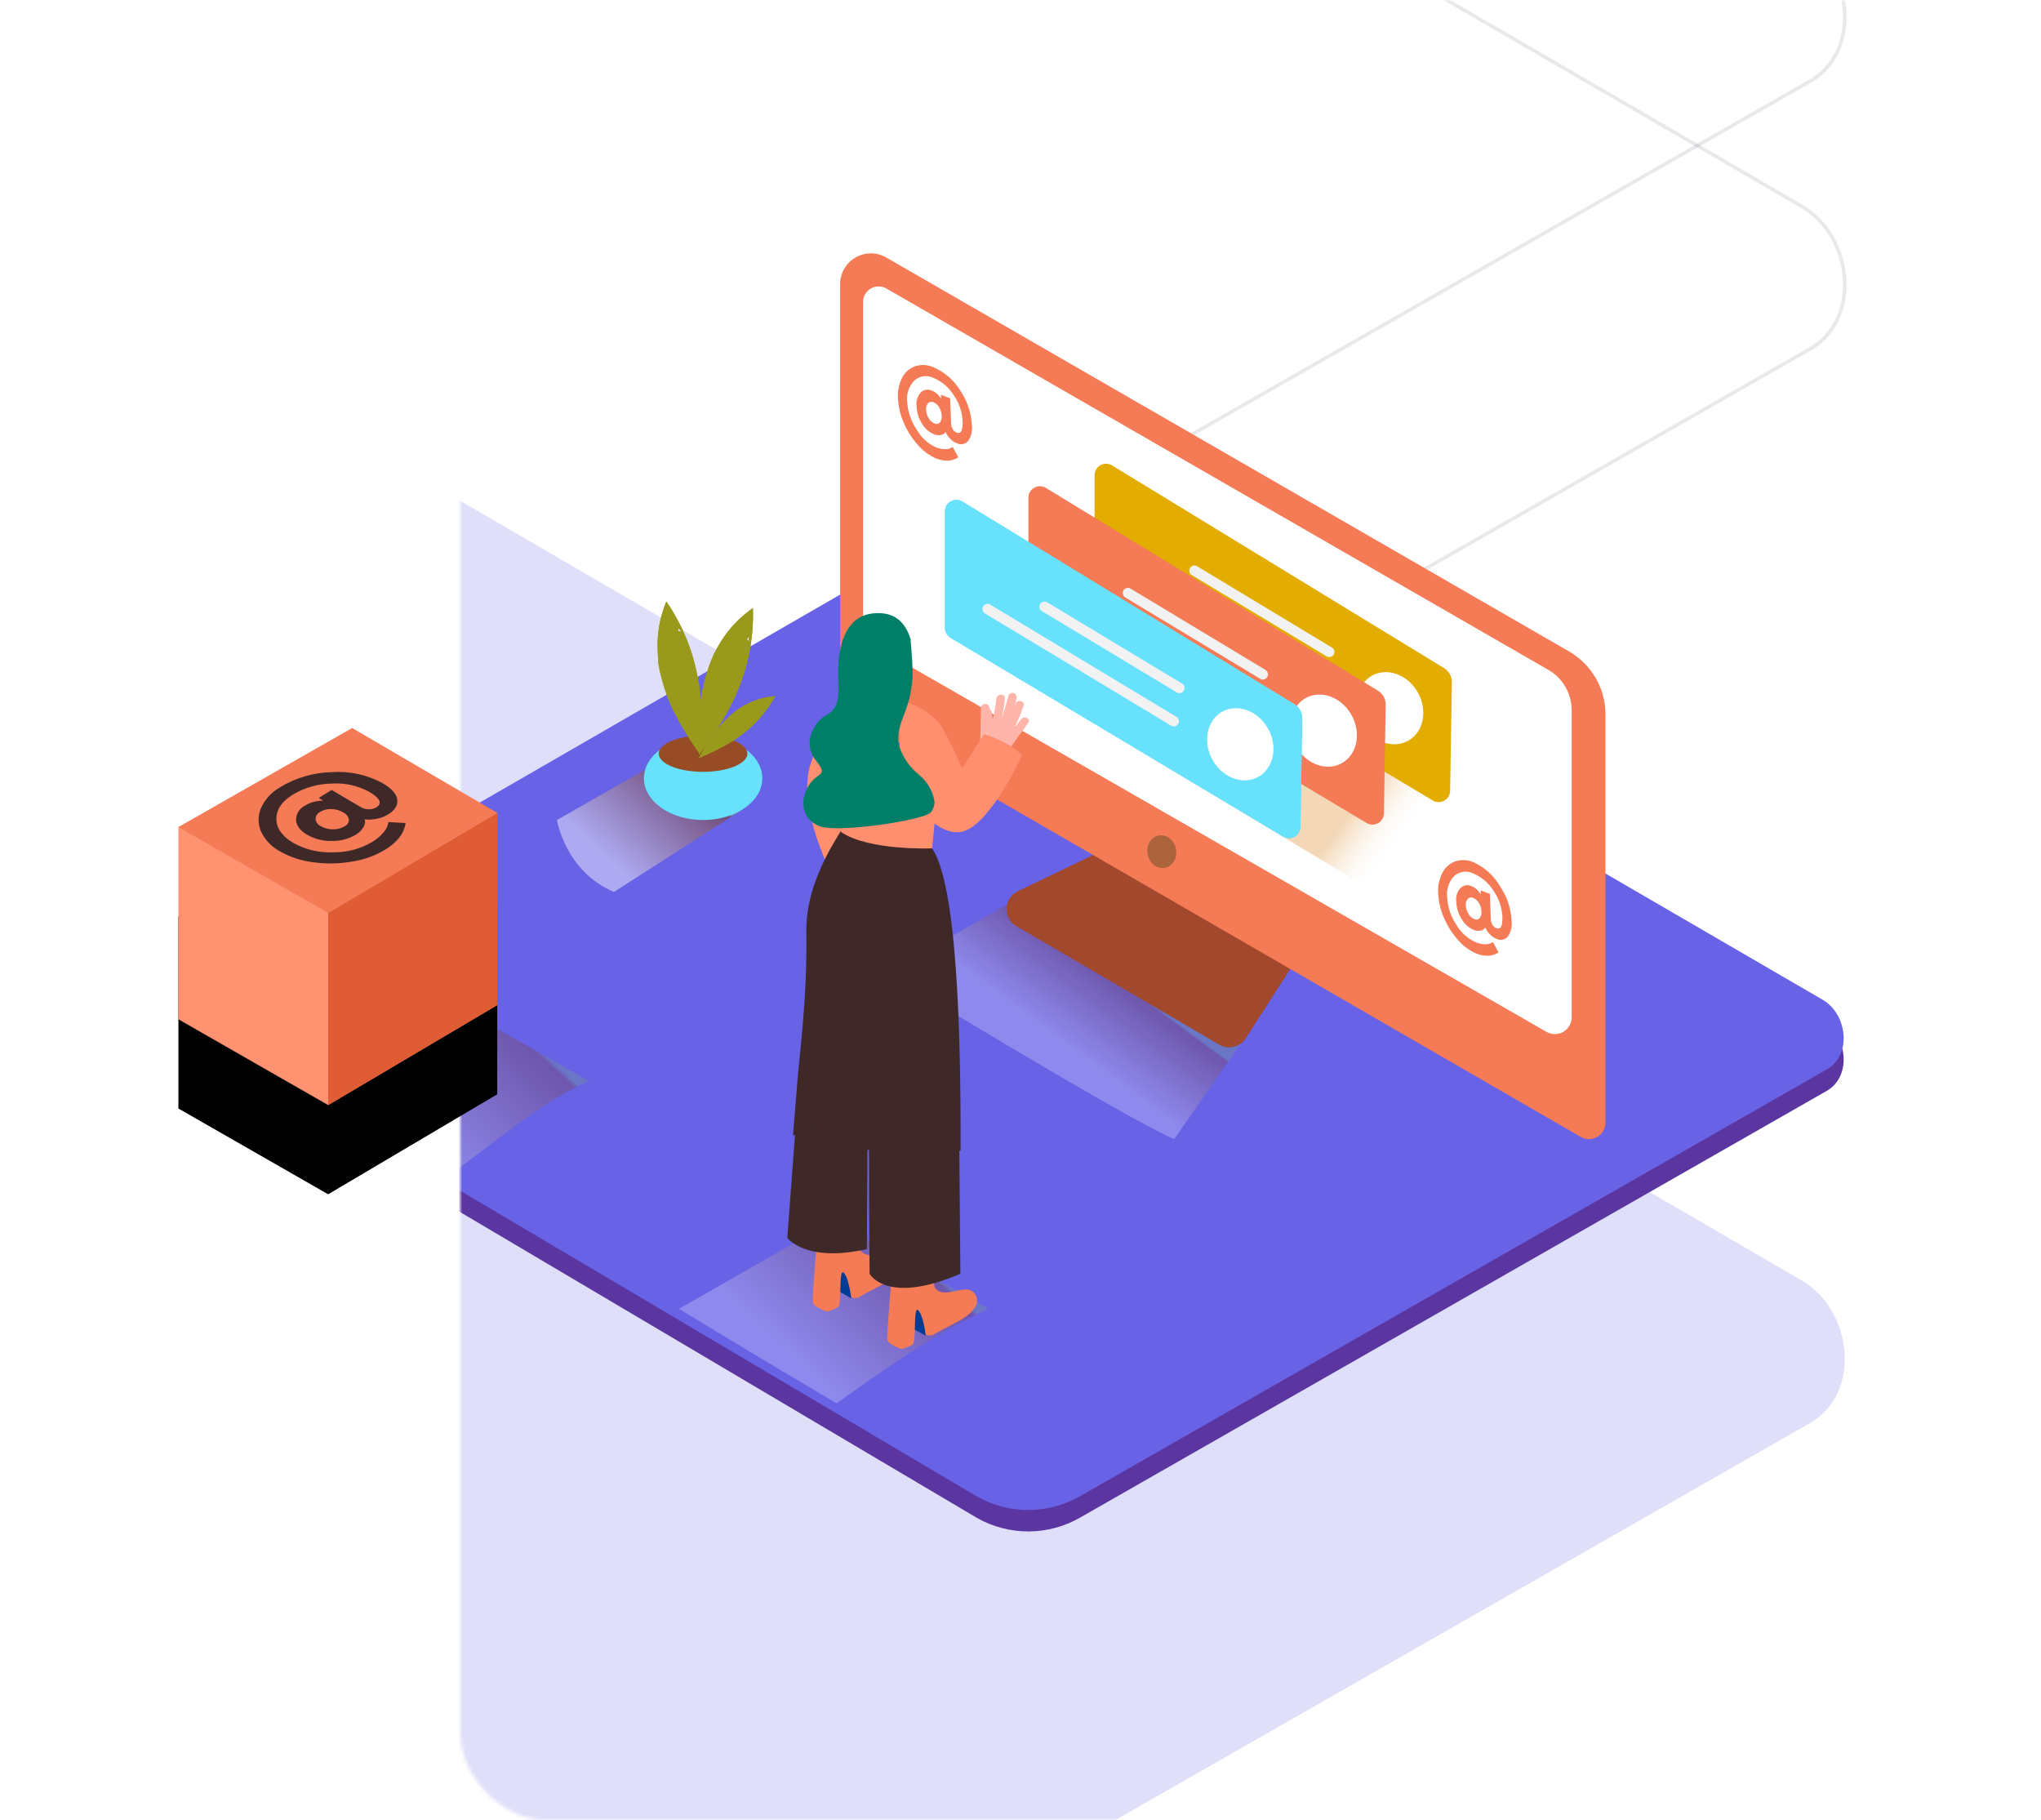 <svg width="572" height="510" viewBox="0 0 572 510" fill="none" xmlns="http://www.w3.org/2000/svg">
<mask id="mask0" mask-type="alpha" maskUnits="userSpaceOnUse" x="129" y="0" width="443" height="510">
<rect x="129" width="443" height="510" rx="24" fill="#C4C4C4"/>
</mask>
<g mask="url(#mask0)">
<path opacity="0.2" d="M20.755 643.353L-428.256 377.73C-442.551 369.683 -454.804 356.5 -440.876 347.852L9.734 87.89C16.488 83.696 26.752 80.944 33.637 84.954L504.902 358.781C519.198 367.089 521.763 390.231 507.521 398.618L79.925 642.933C70.951 648.145 60.773 650.925 50.396 650.999C40.019 651.073 29.802 648.437 20.755 643.353Z" fill="#6862E6"/>
<path opacity="0.099" d="M20.755 267.353L-428.256 1.73C-442.551 -6.317 -454.804 -19.5 -440.876 -28.148L9.734 -288.11C16.488 -292.304 26.752 -295.056 33.637 -291.046L504.902 -17.219C519.198 -8.911 521.763 14.231 507.521 22.618L79.925 266.933C70.951 272.145 60.773 274.925 50.396 274.999C40.019 275.073 29.802 272.437 20.755 267.353V267.353Z" stroke="#1E1F36"/>
<path opacity="0.099" d="M20.755 342.353L-428.256 76.73C-442.551 68.683 -454.804 55.5 -440.876 46.852L9.734 -213.11C16.488 -217.304 26.752 -220.056 33.637 -216.046L504.902 57.781C519.198 66.089 521.763 89.231 507.521 97.618L79.925 341.933C70.951 347.145 60.773 349.925 50.396 349.999C40.019 350.073 29.802 347.437 20.755 342.353V342.353Z" stroke="#1E1F36"/>
<path d="M273.877 425.392L54.172 295.4C47.177 291.462 41.182 285.01 47.997 280.778L268.484 153.556C271.789 151.504 276.811 150.157 280.18 152.119L510.775 286.126C517.769 290.192 519.025 301.518 512.055 305.622L302.831 425.187C298.44 427.737 293.459 429.098 288.381 429.134C283.304 429.17 278.304 427.88 273.878 425.392H273.877Z" fill="#5B36A0"/>
<path d="M273.877 419.392L54.172 289.4C47.177 285.462 41.182 279.01 47.997 274.778L268.484 147.556C271.789 145.504 276.811 144.157 280.18 146.119L510.775 280.126C517.769 284.192 519.025 295.518 512.055 299.622L302.831 419.187C298.44 421.737 293.459 423.098 288.381 423.134C283.304 423.17 278.304 421.88 273.878 419.392H273.877Z" fill="#6862E6"/>
<path style="mix-blend-mode:multiply" opacity="0.25" d="M291.992 247.882L248.639 272.649C248.639 272.649 315.422 313.449 329.078 319.195L354.046 283.282" fill="url(#paint0_linear)"/>
<path style="mix-blend-mode:multiply" opacity="0.25" d="M277.016 366.702L233.651 341.987L190.287 366.754C190.287 366.754 212.872 380.554 234.458 393.227C248.166 383.517 261.886 373.706 277.016 366.702Z" fill="url(#paint1_linear)"/>
<path style="mix-blend-mode:multiply" opacity="0.46" d="M183.587 214.072L156.082 229.784C156.082 229.784 158.413 244.188 172.07 249.934L208.08 226.847" fill="url(#paint2_linear)"/>
<path d="M197.051 229.784C206.213 229.784 213.641 224.547 213.641 218.087C213.641 211.627 206.213 206.39 197.051 206.39C187.888 206.39 180.461 211.627 180.461 218.087C180.461 224.547 187.888 229.784 197.051 229.784Z" fill="#68E1FD"/>
<path d="M197.038 216.278C203.9 216.278 209.464 213.998 209.464 211.186C209.464 208.373 203.9 206.094 197.038 206.094C190.175 206.094 184.612 208.373 184.612 211.186C184.612 213.998 190.175 216.278 197.038 216.278Z" fill="#974C26"/>
<path d="M196.589 202.695C196.589 200.399 196.513 198.104 196.333 195.808C196.282 195.209 196.227 194.615 196.167 194.025L196.039 192.858C196.039 192.511 195.859 191.575 195.859 191.665C195.782 191.195 195.701 190.729 195.616 190.267C194.261 182.474 191.237 175.066 186.751 168.552C185.063 172.574 184.221 176.9 184.278 181.262C184.278 182.546 184.381 183.828 184.483 185.034V185.791C184.586 186.406 184.701 187.073 184.829 187.637C185.317 189.976 185.972 192.278 186.789 194.525C187.523 196.593 188.418 198.6 189.467 200.528C190.597 202.697 191.824 204.816 193.143 206.877C194.094 208.381 195.09 209.856 196.128 211.302C196.436 208.442 196.577 205.568 196.589 202.695ZM190.069 176.876C190.134 176.58 190.134 176.274 190.069 175.979C190.385 176.303 190.697 176.637 191.004 176.979C190.696 176.891 190.375 176.856 190.056 176.876H190.069Z" fill="#999A1C"/>
<path d="M200.855 204.465C202.125 202.549 203.292 200.566 204.353 198.527C204.635 197.997 204.908 197.467 205.173 196.937L205.698 195.872L206.198 194.769L206.748 193.486C209.819 186.188 211.274 178.312 211.014 170.399C207.412 172.869 204.359 176.057 202.047 179.762C201.383 180.83 200.763 181.926 200.189 183.046L199.933 183.52L199.869 183.726C199.626 184.303 199.382 184.88 199.152 185.47C198.301 187.705 197.612 189.998 197.089 192.332C196.59 194.47 196.261 196.645 196.103 198.835C195.876 201.269 195.765 203.713 195.77 206.158C195.77 208.069 195.77 209.814 195.885 211.494C197.589 209.224 199.305 206.889 200.855 204.465ZM209.311 179.211C209.511 178.985 209.66 178.718 209.746 178.428C209.84 178.873 209.921 179.301 209.99 179.711C209.79 179.511 209.56 179.343 209.31 179.211H209.311Z" fill="#999A1C"/>
<path d="M200.766 210.186C202.07 209.536 203.351 208.843 204.609 208.108L205.569 207.518L206.198 207.12L206.813 206.684L207.53 206.158C211.535 203.213 214.857 199.437 217.266 195.089C214.531 195.265 211.862 196.003 209.426 197.257C208.721 197.617 208.042 198.014 207.363 198.424L207.069 198.604L206.966 198.694L206.018 199.399C204.837 200.331 203.724 201.347 202.688 202.439C201.73 203.433 200.851 204.5 200.061 205.632C199.171 206.89 198.317 208.174 197.499 209.48C196.918 210.438 196.367 211.413 195.846 212.405C197.499 211.712 199.152 210.994 200.766 210.185V210.186ZM213.474 199.284C213.655 199.227 213.821 199.13 213.961 199.001C213.867 199.275 213.765 199.544 213.653 199.809C213.619 199.63 213.559 199.457 213.474 199.296V199.284ZM196.589 202.695C196.589 200.399 196.513 198.104 196.333 195.808C196.282 195.209 196.227 194.615 196.167 194.025L196.039 192.858C196.039 192.511 195.859 191.575 195.859 191.665C195.782 191.195 195.701 190.729 195.616 190.267C194.261 182.474 191.237 175.066 186.751 168.552C185.063 172.574 184.221 176.9 184.278 181.262C184.278 182.546 184.381 183.828 184.483 185.034V185.791C184.586 186.406 184.701 187.073 184.829 187.637C185.317 189.976 185.972 192.278 186.789 194.525C187.523 196.593 188.418 198.6 189.467 200.528C190.597 202.697 191.824 204.816 193.143 206.877C194.094 208.381 195.09 209.856 196.128 211.302C196.436 208.442 196.577 205.568 196.589 202.695ZM190.069 176.876C190.134 176.58 190.134 176.274 190.069 175.979C190.385 176.303 190.697 176.637 191.004 176.979C190.696 176.891 190.375 176.856 190.056 176.876H190.069Z" fill="#999A1C"/>
<path d="M200.855 204.465C202.125 202.549 203.292 200.566 204.353 198.527C204.635 197.997 204.908 197.467 205.173 196.937L205.698 195.872L206.198 194.769L206.748 193.486C209.819 186.188 211.274 178.312 211.014 170.399C207.412 172.869 204.359 176.057 202.047 179.762C201.383 180.83 200.763 181.926 200.189 183.046L199.933 183.52L199.869 183.726C199.626 184.303 199.382 184.88 199.152 185.47C198.301 187.705 197.612 189.998 197.089 192.332C196.59 194.47 196.261 196.645 196.103 198.835C195.876 201.269 195.765 203.713 195.77 206.158C195.77 208.069 195.77 209.814 195.885 211.494C197.589 209.224 199.305 206.889 200.855 204.465ZM209.311 179.211C209.511 178.985 209.66 178.718 209.746 178.428C209.84 178.873 209.921 179.301 209.99 179.711C209.79 179.511 209.56 179.343 209.31 179.211H209.311Z" fill="#999A1C"/>
<path d="M200.766 210.186C202.07 209.536 203.351 208.843 204.609 208.108L205.569 207.518L206.198 207.12L206.813 206.684L207.53 206.158C211.535 203.213 214.857 199.437 217.266 195.089C214.531 195.265 211.862 196.003 209.426 197.257C208.721 197.617 208.042 198.014 207.363 198.424L207.069 198.604L206.966 198.694L206.018 199.399C204.837 200.331 203.724 201.347 202.688 202.439C201.73 203.433 200.851 204.5 200.061 205.632C199.171 206.89 198.317 208.174 197.499 209.48C196.918 210.438 196.367 211.413 195.846 212.405C197.499 211.712 199.152 210.994 200.766 210.185V210.186ZM213.474 199.284C213.655 199.227 213.821 199.13 213.961 199.001C213.867 199.275 213.765 199.544 213.653 199.809C213.619 199.63 213.559 199.457 213.474 199.296V199.284Z" fill="#999A1C"/>
<path d="M309.209 238.211L285.215 249.754C284.31 250.189 283.542 250.863 282.991 251.702C282.44 252.542 282.129 253.515 282.089 254.518C282.05 255.521 282.284 256.516 282.767 257.396C283.25 258.276 283.963 259.008 284.831 259.514L341.698 292.734C342.927 293.453 344.386 293.669 345.771 293.337C347.156 293.005 348.358 292.15 349.128 290.952L362.951 269.429" fill="#A1482D"/>
<path d="M439.713 182.533L248.383 72.151C247.07 71.395 245.582 70.998 244.068 71C242.554 71.002 241.067 71.402 239.757 72.161C238.445 72.92 237.357 74.011 236.6 75.324C235.843 76.637 235.445 78.125 235.445 79.641V194.474C235.444 195.734 235.776 196.972 236.405 198.064C237.035 199.156 237.941 200.063 239.032 200.694L443.005 318.579C443.708 318.987 444.507 319.202 445.32 319.203C446.134 319.203 446.933 318.989 447.637 318.582C448.341 318.174 448.926 317.588 449.332 316.883C449.737 316.177 449.95 315.378 449.949 314.564V200.207C449.946 196.621 448.999 193.099 447.202 189.996C445.405 186.893 442.822 184.319 439.713 182.533Z" fill="#F47B56"/>
<path d="M248.396 80.835L433.948 187.715C435.929 188.858 437.575 190.503 438.72 192.484C439.864 194.465 440.467 196.713 440.468 199.001V285.077C440.467 285.9 440.249 286.709 439.838 287.422C439.427 288.135 438.836 288.728 438.124 289.142C437.412 289.554 436.604 289.773 435.782 289.775C434.959 289.778 434.15 289.564 433.436 289.156L244.207 180.493C243.498 180.086 242.91 179.499 242.5 178.792C242.091 178.085 241.876 177.283 241.876 176.466V84.618C241.876 83.063 242.703 81.626 244.047 80.846C244.707 80.462 245.457 80.26 246.22 80.257C246.984 80.256 247.734 80.455 248.397 80.835H248.396Z" fill="white"/>
<path d="M326.47 243.187C328.659 242.766 330.042 240.394 329.56 237.89C329.078 235.387 326.912 233.698 324.724 234.12C322.535 234.541 321.151 236.913 321.633 239.417C322.116 241.921 324.281 243.609 326.47 243.187Z" fill="#AB643C"/>
<path opacity="0.32" d="M298.269 197.616L384.499 249.485L427.094 224.692L350.985 180.339" fill="url(#paint3_linear)"/>
<path d="M404.829 187.291L311.605 130.381C311.106 130.092 310.538 129.942 309.962 129.947C309.385 129.952 308.821 130.111 308.327 130.409C307.832 130.706 307.426 131.13 307.151 131.637C306.876 132.144 306.741 132.716 306.762 133.293V165.719C306.758 166.305 306.905 166.882 307.191 167.395C307.476 167.907 307.888 168.337 308.389 168.643L401.601 224.347C402.598 224.914 403.821 224.907 404.811 224.327C405.297 224.042 405.701 223.634 405.981 223.145C406.26 222.655 406.407 222.101 406.405 221.537L406.892 191.307C406.928 190.516 406.756 189.729 406.394 189.025C406.032 188.32 405.493 187.723 404.829 187.292V187.291Z" fill="#E2AC00"/>
<path d="M382.526 203.978C385.869 208.659 391.749 209.968 395.644 206.915C399.538 203.862 399.987 197.591 396.644 192.922C393.299 188.253 387.419 186.932 383.524 189.985C379.63 193.037 379.182 199.296 382.526 203.978Z" fill="white"/>
<path d="M373.379 181.507L335.356 158.587C335.029 158.434 334.657 158.408 334.313 158.515C333.968 158.622 333.676 158.854 333.494 159.165C333.311 159.476 333.251 159.844 333.325 160.197C333.4 160.551 333.603 160.863 333.896 161.075L371.918 183.995C372.244 184.148 372.616 184.173 372.961 184.066C373.305 183.959 373.597 183.728 373.78 183.417C373.963 183.105 374.023 182.737 373.949 182.384C373.874 182.031 373.671 181.718 373.379 181.507ZM371.816 190.819L319.406 159.228C319.085 159.117 318.735 159.123 318.418 159.244C318.101 159.365 317.836 159.594 317.67 159.89C317.504 160.186 317.447 160.53 317.509 160.864C317.571 161.198 317.748 161.499 318.01 161.716L370.355 193.319C370.681 193.472 371.053 193.497 371.398 193.39C371.742 193.283 372.034 193.052 372.217 192.741C372.4 192.43 372.46 192.061 372.386 191.708C372.311 191.355 372.108 191.042 371.816 190.831V190.818V190.819Z" fill="#F2F2F2"/>
<path d="M386.228 193.576L293.055 136.679C292.556 136.39 291.988 136.24 291.412 136.245C290.835 136.25 290.271 136.409 289.777 136.707C289.282 137.004 288.876 137.428 288.601 137.935C288.326 138.443 288.191 139.014 288.212 139.591V172.002C288.204 172.589 288.349 173.169 288.632 173.684C288.915 174.198 289.327 174.631 289.827 174.94L383.038 230.643C384.046 231.223 385.288 231.213 386.286 230.618C386.776 230.325 387.18 229.907 387.456 229.406C387.732 228.906 387.869 228.341 387.855 227.77L388.342 197.54C388.363 196.752 388.18 195.973 387.809 195.278C387.438 194.583 386.893 193.996 386.228 193.576Z" fill="#F47B56"/>
<path d="M363.924 210.263C367.268 214.944 373.148 216.253 377.043 213.2C380.937 210.147 381.385 203.875 378.042 199.207C374.698 194.537 368.818 193.217 364.924 196.269C361.029 199.322 360.581 205.581 363.924 210.263Z" fill="white"/>
<path d="M354.777 187.791L316.729 164.871C316.402 164.718 316.03 164.692 315.686 164.799C315.341 164.906 315.049 165.138 314.867 165.449C314.684 165.76 314.624 166.128 314.698 166.481C314.773 166.835 314.976 167.147 315.269 167.359L353.291 190.279C353.617 190.432 353.989 190.457 354.334 190.35C354.678 190.243 354.97 190.012 355.153 189.701C355.336 189.389 355.396 189.021 355.322 188.668C355.247 188.315 355.044 188.002 354.752 187.791H354.777ZM353.202 197.167L300.805 165.525C300.478 165.372 300.106 165.346 299.761 165.453C299.417 165.561 299.125 165.792 298.943 166.104C298.76 166.415 298.7 166.783 298.774 167.136C298.849 167.49 299.052 167.802 299.345 168.014L351.754 199.604C352.08 199.757 352.452 199.782 352.797 199.675C353.141 199.568 353.433 199.337 353.616 199.026C353.798 198.714 353.858 198.346 353.784 197.993C353.71 197.64 353.506 197.327 353.214 197.116L353.202 197.167Z" fill="#F2F2F2"/>
<path d="M362.849 197.399L269.649 140.502C269.15 140.213 268.582 140.063 268.006 140.068C267.429 140.072 266.865 140.232 266.371 140.529C265.876 140.826 265.471 141.25 265.196 141.758C264.921 142.265 264.786 142.836 264.807 143.413V175.825C264.803 176.411 264.95 176.988 265.236 177.501C265.521 178.013 265.933 178.443 266.434 178.749L359.645 234.453C360.653 235.033 361.895 235.023 362.894 234.427C363.384 234.134 363.788 233.716 364.063 233.216C364.339 232.715 364.476 232.151 364.462 231.58L364.949 201.349C364.969 200.565 364.787 199.789 364.419 199.097C364.051 198.405 363.51 197.82 362.849 197.399Z" fill="#68E1FD"/>
<path d="M362.849 197.399L269.649 140.502C269.15 140.213 268.582 140.063 268.006 140.068C267.429 140.072 266.865 140.232 266.371 140.529C265.876 140.826 265.471 141.25 265.196 141.758C264.921 142.265 264.786 142.836 264.807 143.413V175.825C264.803 176.411 264.95 176.988 265.236 177.501C265.521 178.013 265.933 178.443 266.434 178.749L359.645 234.453C360.653 235.033 361.895 235.023 362.894 234.427C363.384 234.134 363.788 233.716 364.063 233.216C364.339 232.715 364.476 232.151 364.462 231.58L364.949 201.349C364.969 200.565 364.787 199.789 364.419 199.097C364.051 198.405 363.51 197.82 362.849 197.399Z" fill="#68E1FD"/>
<path d="M340.532 214.085C343.875 218.766 349.756 220.075 353.65 217.022C357.545 213.969 357.993 207.697 354.65 203.029C351.306 198.36 345.425 197.039 341.531 200.092C337.637 203.144 337.227 209.403 340.531 214.085H340.532Z" fill="white"/>
<path d="M331.385 191.614L293.35 168.694C293.023 168.541 292.651 168.515 292.307 168.622C291.962 168.729 291.67 168.961 291.488 169.272C291.305 169.583 291.245 169.951 291.319 170.304C291.393 170.657 291.596 170.97 291.889 171.182L329.912 194.102C330.238 194.255 330.61 194.28 330.955 194.173C331.299 194.066 331.591 193.835 331.774 193.524C331.956 193.212 332.016 192.844 331.942 192.491C331.868 192.138 331.664 191.825 331.372 191.614H331.385ZM329.809 200.939L277.4 169.347C277.073 169.194 276.701 169.168 276.356 169.275C276.012 169.383 275.72 169.614 275.538 169.926C275.355 170.237 275.295 170.605 275.369 170.958C275.444 171.312 275.647 171.624 275.94 171.836L328.349 203.426C328.675 203.579 329.047 203.604 329.392 203.497C329.736 203.39 330.028 203.159 330.211 202.848C330.393 202.536 330.453 202.168 330.379 201.815C330.305 201.462 330.101 201.149 329.809 200.938V200.939Z" fill="#F2F2F2"/>
<path d="M240.531 194.217C234.507 199.409 229.952 206.092 227.323 213.597C222.685 226.424 234.279 247.381 234.279 247.381L252.317 233.081" fill="#FF8F6F"/>
<path d="M238.583 363.791L233.69 361.085L234.97 354.082C234.97 354.082 242.26 354.774 242.9 357.365" fill="#003B94"/>
<path d="M240.377 363.689C241.479 363.009 242.632 362.406 243.772 361.803C246.602 360.251 250.69 358.648 252.432 355.736C252.789 355.147 252.958 354.463 252.917 353.776C252.876 353.088 252.626 352.43 252.202 351.888C249.639 348.784 244.028 353.889 241.158 350.452C240.595 349.772 240.326 338.985 240.326 338.985L229.411 341.935C229.411 341.935 227.566 363.611 227.771 364.945C227.976 366.279 231.73 367.511 231.73 367.511C232.848 367.273 233.914 366.838 234.881 366.228C236.021 365.394 234.983 355.223 236.444 356.647C237.904 358.071 238.544 363.637 238.544 363.637C239.151 363.729 239.766 363.747 240.377 363.688V363.689Z" fill="#F47B56"/>
<path d="M259.427 374.269L254.533 371.602L255.813 364.599C255.813 364.599 263.103 365.292 263.743 367.882" fill="#003B94"/>
<path d="M261.271 374.167C262.373 373.487 263.526 372.885 264.666 372.282C267.497 370.73 271.584 369.127 273.326 366.215C273.683 365.626 273.852 364.942 273.811 364.255C273.77 363.567 273.52 362.909 273.096 362.367C270.533 359.263 264.922 364.368 262.053 360.931C261.489 360.251 261.22 349.464 261.22 349.464L250.305 352.414C250.305 352.414 248.448 374.167 248.653 375.45C248.858 376.732 252.611 378.015 252.611 378.015C253.729 377.777 254.796 377.342 255.763 376.732C256.903 375.899 255.865 365.728 257.326 367.152C258.786 368.575 259.426 374.142 259.426 374.142C260.037 374.226 260.657 374.234 261.271 374.167Z" fill="#F47B56"/>
<path d="M223.864 303.803L220.648 346.861C220.648 346.861 225.773 353.941 242.952 350.003L243.118 320.977L223.864 303.803ZM243.708 312.333C243.336 316.039 243.708 356.929 243.708 356.929C243.708 356.929 248.46 365.83 269.15 356.929L268.855 322.183" fill="#3E2928"/>
<path d="M222.262 318.027C223.672 319.002 224.158 313.987 225.632 314.847C230.991 317.963 236.679 320.475 242.593 322.337H242.721C242.862 322.268 243.015 322.229 243.171 322.221C243.328 322.213 243.484 322.236 243.631 322.29C243.778 322.344 243.913 322.427 244.028 322.534C244.142 322.641 244.233 322.77 244.297 322.914C247.949 324.005 251.668 324.861 255.43 325.479C260.26 326.249 264.256 322.671 269.214 322.427C269.214 303.419 269.304 249.318 261.22 237.775L237.302 229.72C237.187 231.695 225.696 245.034 225.977 261.298C226.297 279.626 223.915 296.916 223.505 302.649C223.441 303.624 222.314 316.989 222.262 318.027Z" fill="#3E2928"/>
<path d="M263.423 215.919L261.22 237.723C261.22 237.723 243.375 238.442 235.688 233.132V214.636" fill="#FF8F6F"/>
<path d="M286.111 201.567L284.292 204.055C285.262 202.031 286.118 199.955 286.854 197.835C287.367 196.385 285.048 195.808 284.536 197.257L284.266 198.001C284.489 197.231 284.698 196.458 284.894 195.679C284.934 195.525 284.944 195.366 284.922 195.209C284.901 195.052 284.848 194.901 284.768 194.764C284.687 194.628 284.58 194.509 284.453 194.414C284.326 194.319 284.181 194.251 284.027 194.212C283.873 194.174 283.713 194.167 283.557 194.191C283.4 194.215 283.25 194.27 283.115 194.353C282.98 194.436 282.862 194.544 282.769 194.673C282.677 194.802 282.61 194.947 282.575 195.102C282.072 197.115 281.469 199.101 280.769 201.054C281.16 199.32 281.443 197.563 281.615 195.794C281.769 194.269 279.373 194.333 279.232 195.794C279.033 197.808 278.673 199.802 278.156 201.759C278.156 201.075 278.092 200.391 277.964 199.707C277.946 199.536 277.893 199.371 277.806 199.223C277.72 199.074 277.603 198.946 277.464 198.847C277.399 198.578 277.322 198.313 277.234 198.052C277.143 197.783 276.961 197.555 276.719 197.407C276.477 197.26 276.19 197.202 275.91 197.245C275.629 197.288 275.373 197.429 275.186 197.642C275 197.856 274.894 198.128 274.889 198.412L274.735 207.39C274.302 208.32 273.736 209.185 273.057 209.955C274.209 210.753 275.321 211.609 276.388 212.52C277.339 213.325 278.246 214.181 279.104 215.085C279.869 214.131 280.608 213.156 281.32 212.161C281.408 212.086 281.486 212 281.55 211.904C283.683 208.742 285.888 205.629 288.161 202.567C289.109 201.515 287.021 200.348 286.111 201.567Z" fill="#FFB5A9"/>
<path d="M252.099 196.039C252.099 196.039 260.529 198.309 263.949 203.734C266.091 207.489 267.979 211.385 269.599 215.394L275.824 205.709C275.824 205.709 283.383 208.031 286.38 211.751C286.38 211.751 277.413 231.374 269.598 233.055C261.784 234.735 253.482 221.537 253.482 221.537C253.482 221.537 251.766 227.052 252.099 221.165" fill="#FF8F6F"/>
<path d="M257.454 217.009C255.003 215.012 253.154 212.375 252.112 209.391C251.099 205.941 252.368 202.913 253.546 199.707C254.822 196.528 255.566 193.161 255.75 189.741C255.852 186.381 255.468 183.021 255.237 179.672C255.204 179.528 255.204 179.379 255.237 179.236C254.11 175.453 251.804 172.246 247.257 171.861C235.483 170.861 234.817 183.918 234.907 189.228C234.997 194.538 235.56 198.129 231.653 200.348C227.745 202.567 224.927 208.39 228.655 213.098C232.383 217.804 229.039 216.086 226.554 220.267C224.069 224.448 224.709 229.669 229.808 231.554C234.907 233.439 258.607 229.899 260.784 227.706C261.557 226.822 261.956 225.672 261.899 224.5C261.368 221.549 259.789 218.889 257.454 217.01V217.009Z" fill="#007F68"/>
<path d="M269.035 109.321C271.03 112.197 272.184 115.573 272.365 119.069C272.588 120.669 272.2 122.295 271.277 123.622C270.884 124.054 270.358 124.344 269.782 124.444C269.207 124.544 268.614 124.449 268.099 124.174C267.451 123.915 266.866 123.522 266.383 123.02C265.948 122.611 265.576 122.14 265.281 121.622L264.974 121.019C264.89 121.176 264.786 121.323 264.666 121.455C264.36 121.693 263.999 121.847 263.616 121.904C262.975 122.022 262.313 121.942 261.72 121.673C260.303 121.059 259.125 120.001 258.363 118.659C257.444 117.199 256.931 115.521 256.877 113.798C256.783 113.108 256.841 112.407 257.047 111.742C257.253 111.077 257.602 110.465 258.069 109.95C258.474 109.558 258.991 109.301 259.548 109.213C260.105 109.126 260.676 109.213 261.182 109.462C261.695 109.667 262.168 109.962 262.578 110.335C262.928 110.632 263.237 110.972 263.5 111.348L263.73 111.758V110.617L266.293 111.617L266.549 118.826C266.567 119.342 266.727 119.843 267.011 120.275C267.251 120.692 267.62 121.02 268.061 121.211C269.299 121.699 269.871 120.63 269.778 118.005C269.649 115.405 268.792 112.894 267.305 110.758C265.969 108.586 263.984 106.889 261.63 105.91C260.776 105.475 259.811 105.307 258.86 105.429C257.909 105.55 257.017 105.954 256.3 106.59C255.534 107.36 254.952 108.292 254.595 109.318C254.238 110.343 254.116 111.436 254.238 112.515C254.384 115.264 255.269 117.923 256.8 120.211C258.018 122.469 259.938 124.27 262.27 125.341C263.082 125.681 263.954 125.851 264.833 125.841C265.405 125.88 265.977 125.774 266.498 125.534L267.011 125.251L268.561 128.137L268.304 128.317C268.06 128.453 267.808 128.573 267.549 128.676C267.139 128.853 266.709 128.974 266.267 129.036C265.702 129.112 265.129 129.112 264.564 129.036C263.821 128.947 263.093 128.761 262.399 128.484C260.425 127.634 258.672 126.344 257.274 124.713C255.616 122.877 254.274 120.779 253.303 118.505C252.33 116.332 251.774 113.995 251.663 111.617C251.525 109.617 251.933 107.618 252.842 105.833C253.596 104.335 254.899 103.186 256.48 102.626C258.135 102.08 259.935 102.172 261.527 102.883C264.636 104.199 267.26 106.448 269.035 109.321ZM263.385 118.441C263.805 117.903 263.995 117.22 263.91 116.542C263.889 115.706 263.655 114.89 263.231 114.17C262.884 113.541 262.339 113.045 261.681 112.759C261.428 112.628 261.142 112.578 260.861 112.615C260.579 112.651 260.315 112.773 260.105 112.964C259.884 113.216 259.719 113.512 259.622 113.833C259.525 114.154 259.497 114.491 259.542 114.824C259.571 115.67 259.822 116.493 260.272 117.209C260.642 117.861 261.212 118.374 261.899 118.672C262.139 118.795 262.412 118.839 262.679 118.797C262.946 118.756 263.193 118.631 263.385 118.441ZM420.292 248.202C422.29 251.076 423.444 254.453 423.622 257.95C423.845 259.55 423.457 261.176 422.534 262.503C422.14 262.933 421.614 263.221 421.039 263.321C420.464 263.421 419.873 263.327 419.357 263.055C418.711 262.793 418.126 262.4 417.64 261.901C417.207 261.49 416.836 261.019 416.538 260.502L416.231 259.9C416.144 260.056 416.041 260.202 415.923 260.336C415.619 260.576 415.257 260.731 414.873 260.785C414.238 260.912 413.579 260.836 412.99 260.567C411.571 259.95 410.393 258.887 409.633 257.54C408.705 256.079 408.187 254.395 408.134 252.666C408.036 251.976 408.093 251.273 408.299 250.608C408.505 249.943 408.856 249.332 409.326 248.818C409.729 248.427 410.244 248.171 410.799 248.083C411.353 247.996 411.922 248.083 412.426 248.331C412.94 248.535 413.413 248.83 413.822 249.203C414.172 249.505 414.482 249.85 414.745 250.229L414.988 250.639V249.498L417.55 250.485L417.807 257.694C417.829 258.209 417.988 258.709 418.267 259.143C418.509 259.56 418.877 259.888 419.318 260.079C420.599 260.567 421.125 259.502 421.048 256.873C420.918 254.269 420.061 251.754 418.575 249.613C417.239 247.449 415.259 245.758 412.913 244.778C412.059 244.343 411.095 244.174 410.145 244.293C409.195 244.412 408.302 244.813 407.583 245.445C406.821 246.224 406.245 247.165 405.897 248.197C405.549 249.23 405.438 250.327 405.573 251.409C405.716 254.158 406.601 256.817 408.134 259.104C409.399 261.308 411.34 263.049 413.669 264.068C414.48 264.406 415.351 264.58 416.231 264.581C416.802 264.614 417.374 264.508 417.896 264.273L418.409 263.991L419.959 266.877L419.703 267.057C419.459 267.193 419.207 267.313 418.947 267.416C418.535 267.586 418.105 267.706 417.666 267.775C417.096 267.85 416.518 267.85 415.949 267.775C415.21 267.681 414.486 267.492 413.797 267.211C411.824 266.364 410.071 265.079 408.672 263.452C407.014 261.612 405.672 259.51 404.702 257.232C403.728 255.059 403.172 252.722 403.062 250.344C402.922 248.348 403.33 246.353 404.24 244.572C404.996 243.073 406.298 241.921 407.878 241.353C409.538 240.812 411.34 240.904 412.938 241.61C416.011 242.994 418.58 245.297 420.292 248.202ZM414.642 257.322C414.852 257.056 415.008 256.752 415.1 256.426C415.193 256.1 415.22 255.759 415.18 255.423C415.157 254.586 414.919 253.769 414.489 253.051C414.148 252.422 413.606 251.925 412.951 251.64C412.7 251.508 412.415 251.456 412.133 251.49C411.852 251.524 411.588 251.643 411.376 251.832C411.151 252.081 410.982 252.377 410.883 252.698C410.783 253.019 410.755 253.358 410.799 253.692C410.829 254.534 411.08 255.352 411.529 256.065C411.898 256.72 412.469 257.237 413.156 257.54C413.395 257.665 413.667 257.711 413.934 257.672C414.201 257.632 414.449 257.51 414.642 257.322Z" fill="#F47B56"/>
<path style="mix-blend-mode:multiply" opacity="0.25" d="M164.998 302.893L121.633 278.189L78.282 302.943C78.282 302.943 102.404 318.026 123.991 330.699C137.698 321.002 149.881 309.908 164.998 302.892V302.893Z" fill="url(#paint4_linear)"/>
</g>
<g filter="url(#filter0_d)">
<path d="M50 231.755V285.625L91.968 309.66L139.355 281.635V227.765" fill="black"/>
</g>
<path d="M50 231.755V285.625L91.968 309.66L139.355 281.635V227.765" fill="#FF9271"/>
<path d="M91.969 255.791V309.661L139.356 281.635V227.765L91.969 255.791Z" fill="#DF5C34"/>
<path d="M50 231.754L98.694 204L139.356 227.767L91.969 255.792L50 231.754Z" fill="#F47B56"/>
<path d="M93.083 216.364C98.02 216.031 102.95 217.116 107.29 219.493C109.776 220.955 111.134 222.481 111.326 224.072C111.518 225.662 110.698 227.047 108.764 228.215C107.847 228.782 106.836 229.181 105.779 229.395C104.91 229.6 104.019 229.69 103.127 229.664L102.153 229.587C102.244 229.804 102.304 230.033 102.333 230.267C102.302 230.821 102.125 231.356 101.82 231.819C101.313 232.679 100.589 233.391 99.72 233.884C97.695 235.087 95.375 235.7 93.02 235.654C90.584 235.719 88.176 235.112 86.063 233.897C84.064 232.717 83.04 231.331 82.963 229.741C82.971 228.899 83.215 228.076 83.668 227.366C84.121 226.656 84.764 226.088 85.525 225.726C86.255 225.271 87.05 224.929 87.882 224.713C88.546 224.521 89.229 224.405 89.919 224.367H90.624L89.342 223.597L92.942 221.353L101.282 226.265C101.92 226.608 102.633 226.788 103.357 226.788C104.081 226.788 104.794 226.608 105.432 226.265C107.201 225.162 106.569 223.713 103.537 221.917C100.315 220.143 96.652 219.328 92.981 219.57C89.091 219.618 85.285 220.712 81.963 222.738C78.94 224.628 77.441 226.881 77.467 229.498C77.467 232.062 79.068 234.346 82.181 236.18C85.579 238.08 89.438 238.999 93.327 238.835C97.199 238.898 101.013 237.886 104.344 235.91C105.497 235.227 106.531 234.36 107.406 233.345C107.991 232.724 108.428 231.979 108.686 231.165L108.866 230.357L113.619 230.626C113.627 230.771 113.627 230.916 113.619 231.062C113.532 231.455 113.416 231.84 113.273 232.216C113.067 232.819 112.791 233.396 112.453 233.936C111.965 234.663 111.398 235.333 110.763 235.936C109.925 236.744 109.001 237.459 108.008 238.066C105.148 239.783 101.98 240.924 98.682 241.426C95.088 242.054 91.419 242.118 87.805 241.618C84.52 241.231 81.345 240.193 78.466 238.565C76.141 237.334 74.279 235.381 73.162 232.999C72.705 231.96 72.469 230.837 72.469 229.702C72.469 228.568 72.705 227.445 73.162 226.406C74.269 223.981 76.112 221.966 78.428 220.647C82.842 217.934 87.903 216.455 93.083 216.363V216.364ZM97.746 229.626C97.576 228.735 96.976 227.986 96.145 227.625C95.136 227.03 93.986 226.716 92.815 226.714C91.726 226.673 90.649 226.949 89.714 227.509C89.337 227.693 89.019 227.977 88.793 228.33C88.567 228.683 88.442 229.091 88.433 229.51C88.55 230.4 89.123 231.164 89.945 231.524C90.977 232.114 92.151 232.411 93.339 232.384C94.482 232.413 95.609 232.119 96.593 231.537C96.958 231.37 97.266 231.1 97.48 230.761C97.694 230.422 97.805 230.027 97.798 229.626" fill="#3E2928"/>
<defs>
<filter id="filter0_d" x="0" y="202.765" width="189.355" height="181.895" filterUnits="userSpaceOnUse" color-interpolation-filters="sRGB">
<feFlood flood-opacity="0" result="BackgroundImageFix"/>
<feColorMatrix in="SourceAlpha" type="matrix" values="0 0 0 0 0 0 0 0 0 0 0 0 0 0 0 0 0 0 127 0"/>
<feOffset dy="25"/>
<feGaussianBlur stdDeviation="25"/>
<feColorMatrix type="matrix" values="0 0 0 0 0.209 0 0 0 0 0.069 0 0 0 0 0.478 0 0 0 0.497 0"/>
<feBlend mode="normal" in2="BackgroundImageFix" result="effect1_dropShadow"/>
<feBlend mode="normal" in="SourceGraphic" in2="effect1_dropShadow" result="shape"/>
</filter>
<linearGradient id="paint0_linear" x1="313.128" y1="274.139" x2="299.186" y2="293.056" gradientUnits="userSpaceOnUse">
<stop stop-color="#78B46A"/>
<stop offset="0.03" stop-color="#7F3500"/>
<stop offset="1" stop-color="white"/>
</linearGradient>
<linearGradient id="paint1_linear" x1="261.566" y1="356.6" x2="232.325" y2="388.702" gradientUnits="userSpaceOnUse">
<stop stop-color="#78B46A"/>
<stop offset="0.03" stop-color="#7F3500"/>
<stop offset="1" stop-color="white"/>
</linearGradient>
<linearGradient id="paint2_linear" x1="198.023" y1="221.913" x2="176.099" y2="245.985" gradientUnits="userSpaceOnUse">
<stop stop-color="#78B46A"/>
<stop offset="0.03" stop-color="#7F3500"/>
<stop offset="1" stop-color="white"/>
</linearGradient>
<linearGradient id="paint3_linear" x1="402.638" y1="222.234" x2="389.499" y2="212.64" gradientUnits="userSpaceOnUse">
<stop stop-color="white" stop-opacity="0"/>
<stop offset="0.99" stop-color="#DC841E"/>
</linearGradient>
<linearGradient id="paint4_linear" x1="149.547" y1="292.648" x2="119.879" y2="325.221" gradientUnits="userSpaceOnUse">
<stop stop-color="#78B46A"/>
<stop offset="0.03" stop-color="#7F3500"/>
<stop offset="1" stop-color="white"/>
</linearGradient>
</defs>
</svg>
